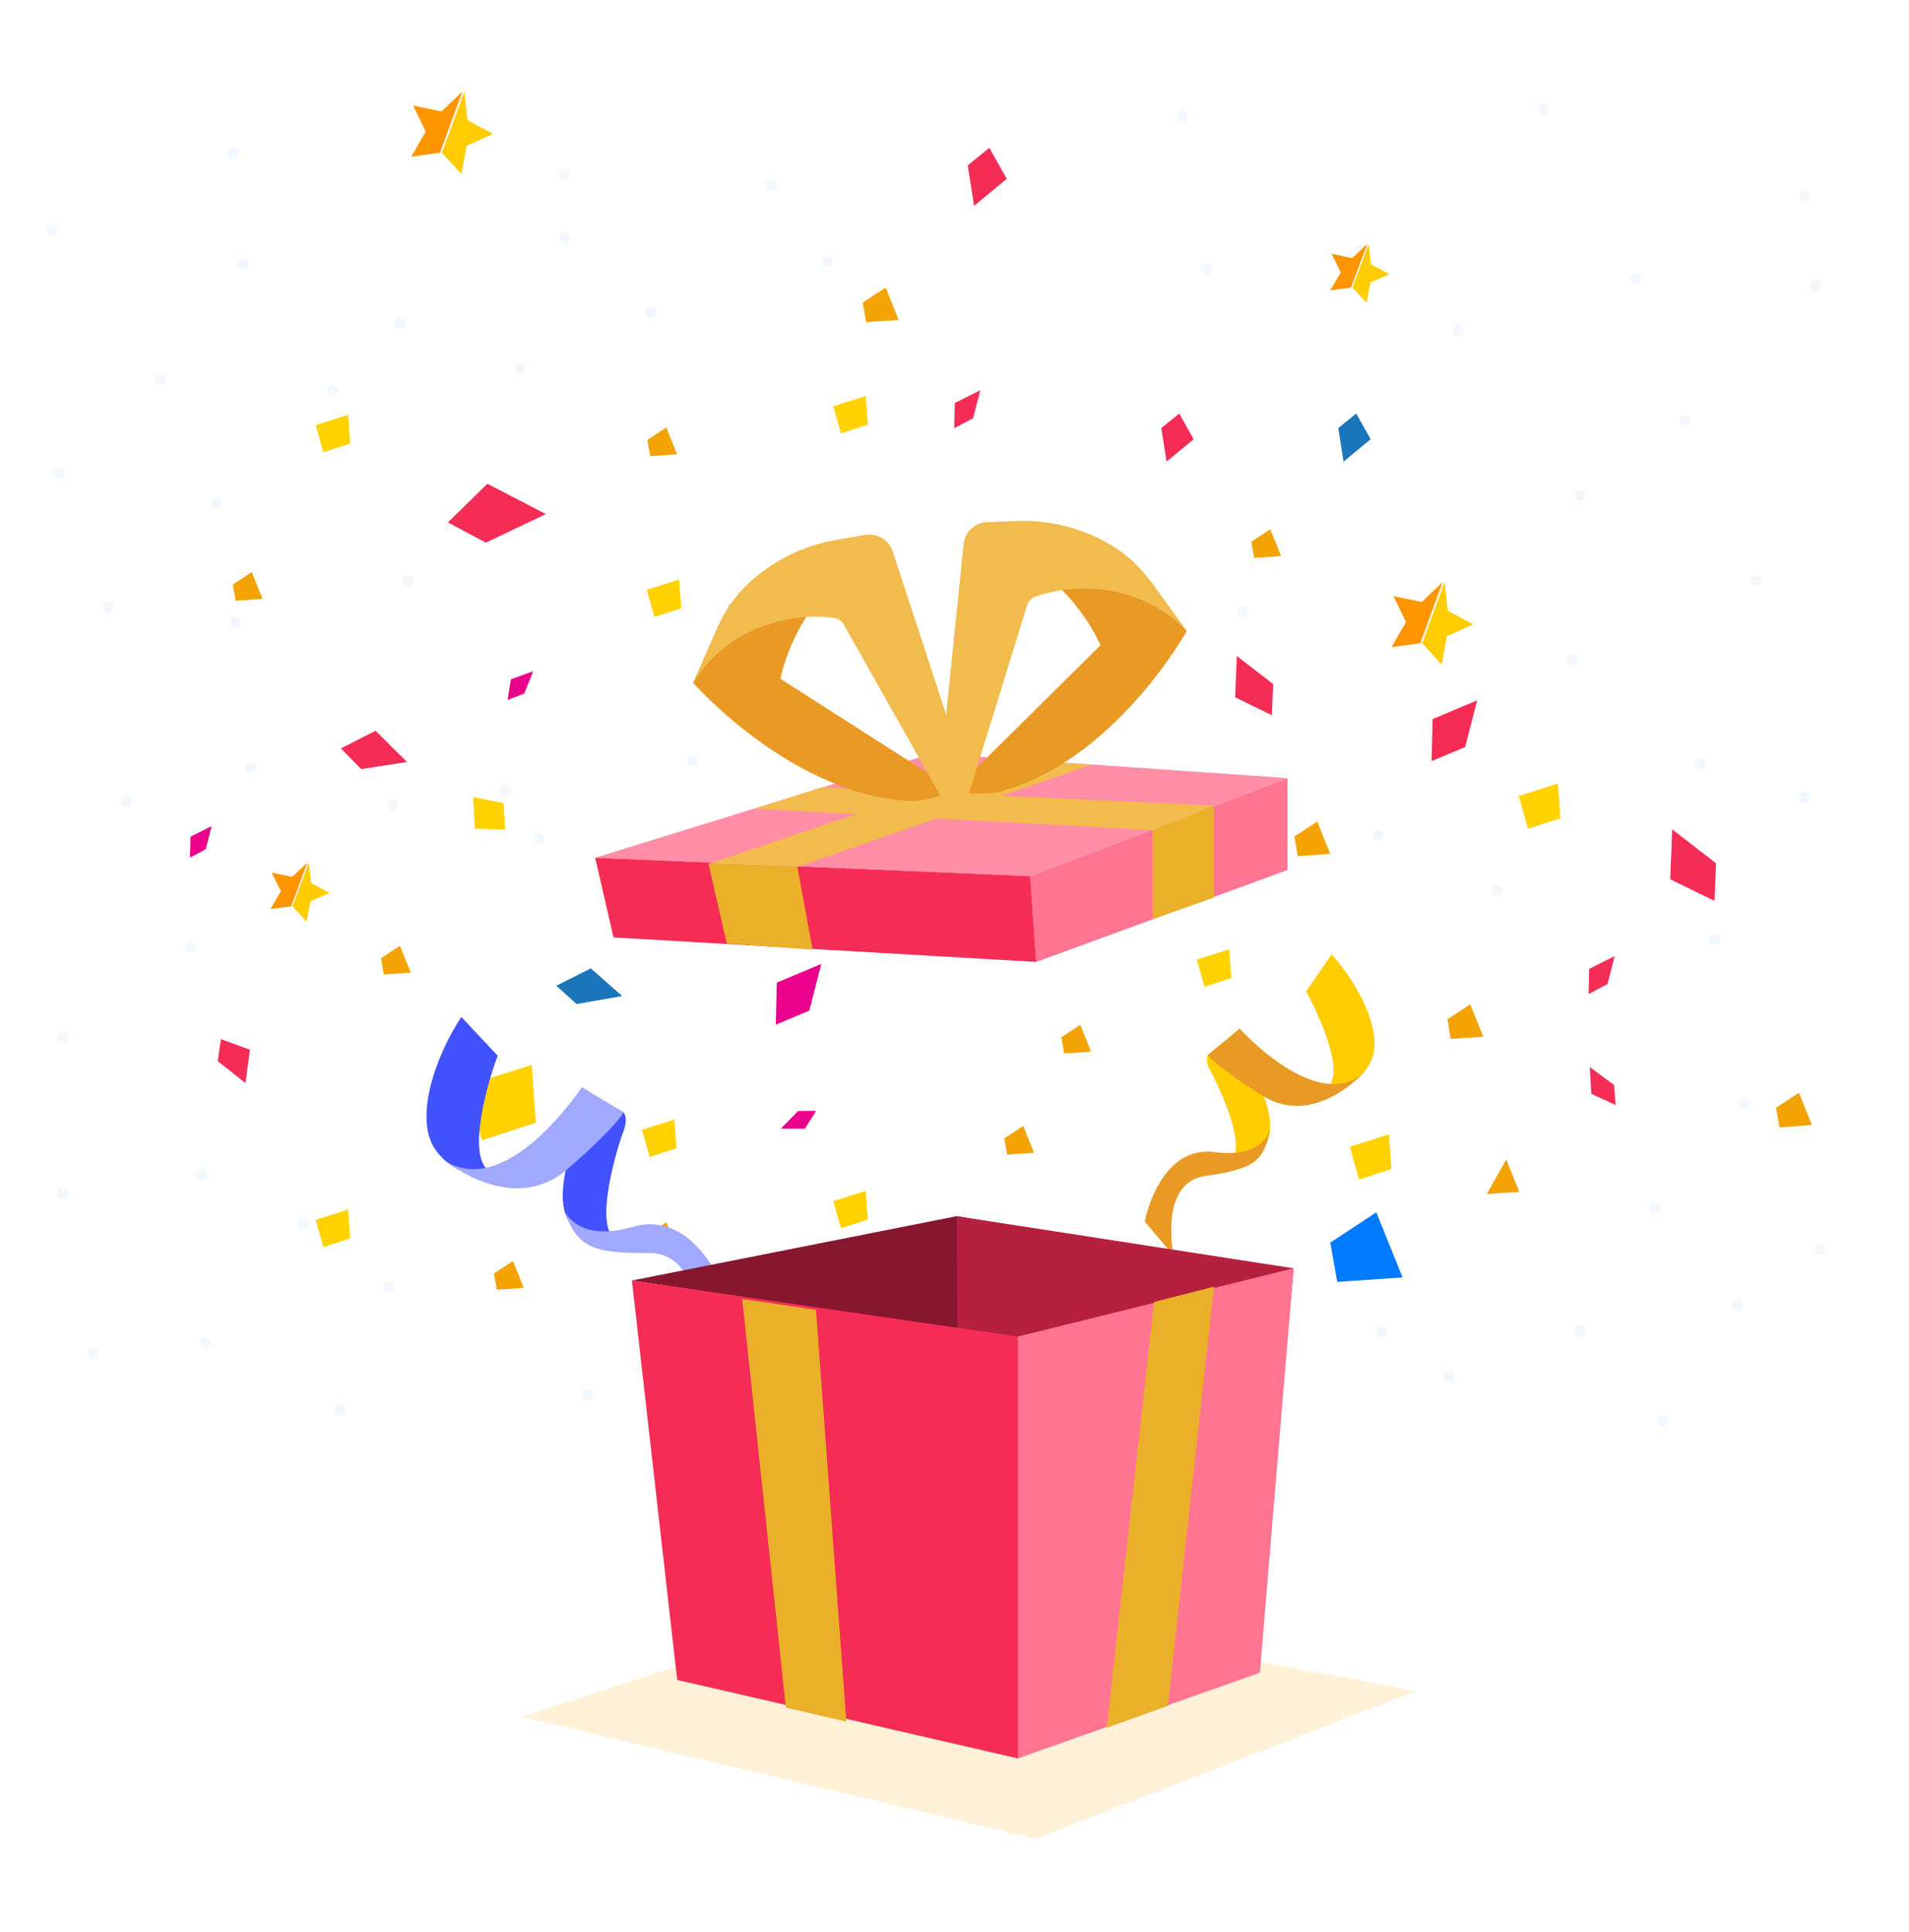<svg width="593" height="600" viewBox="0 0 593 600" fill="none" xmlns="http://www.w3.org/2000/svg">
<path fill-rule="evenodd" clip-rule="evenodd" d="M508.253 88.289C510.499 88.289 510.503 84.811 508.253 84.811C506.006 84.811 506.003 88.289 508.253 88.289Z" fill="#F2F8FD"/>
<path fill-rule="evenodd" clip-rule="evenodd" d="M523.376 132.356C525.622 132.356 525.626 128.877 523.376 128.877C521.129 128.877 521.126 132.356 523.376 132.356Z" fill="#F2F8FD"/>
<path fill-rule="evenodd" clip-rule="evenodd" d="M545.487 182.219C547.733 182.219 547.737 178.74 545.487 178.74C543.241 178.74 543.237 182.219 545.487 182.219Z" fill="#F2F8FD"/>
<path fill-rule="evenodd" clip-rule="evenodd" d="M490.795 155.548C493.042 155.548 493.045 152.069 490.795 152.069C488.549 152.069 488.545 155.548 490.795 155.548Z" fill="#F2F8FD"/>
<path fill-rule="evenodd" clip-rule="evenodd" d="M564.098 90.612C566.344 90.612 566.348 87.133 564.098 87.133C561.852 87.133 561.848 90.612 564.098 90.612Z" fill="#F2F8FD"/>
<path fill-rule="evenodd" clip-rule="evenodd" d="M560.613 62.78C562.86 62.78 562.863 59.301 560.613 59.301C558.363 59.301 558.363 62.78 560.613 62.78Z" fill="#F2F8FD"/>
<path fill-rule="evenodd" clip-rule="evenodd" d="M374.966 85.313C377.213 85.313 377.217 81.834 374.966 81.834C372.719 81.834 372.716 85.313 374.966 85.313Z" fill="#F2F8FD"/>
<path fill-rule="evenodd" clip-rule="evenodd" d="M422.542 79.603C424.788 79.603 424.792 76.124 422.542 76.124C420.295 76.124 420.292 79.603 422.542 79.603Z" fill="#F2F8FD"/>
<path fill-rule="evenodd" clip-rule="evenodd" d="M452.989 104.344C455.235 104.344 455.239 100.865 452.989 100.865C450.743 100.865 450.739 104.344 452.989 104.344Z" fill="#F2F8FD"/>
<path fill-rule="evenodd" clip-rule="evenodd" d="M479.635 35.83C481.882 35.83 481.885 32.351 479.635 32.351C477.389 32.351 477.385 35.83 479.635 35.83Z" fill="#F2F8FD"/>
<path fill-rule="evenodd" clip-rule="evenodd" d="M532.684 293.547C534.93 293.547 534.934 290.068 532.684 290.068C530.438 290.068 530.434 293.547 532.684 293.547Z" fill="#F2F8FD"/>
<path fill-rule="evenodd" clip-rule="evenodd" d="M528.034 239.044C530.28 239.044 530.284 235.565 528.034 235.565C525.788 235.565 525.784 239.044 528.034 239.044Z" fill="#F2F8FD"/>
<path fill-rule="evenodd" clip-rule="evenodd" d="M465.206 278.47C467.452 278.47 467.456 274.991 465.206 274.991C462.959 274.991 462.956 278.47 465.206 278.47Z" fill="#F2F8FD"/>
<path fill-rule="evenodd" clip-rule="evenodd" d="M488.475 206.572C490.721 206.572 490.725 203.093 488.475 203.093C486.229 203.093 486.225 206.572 488.475 206.572Z" fill="#F2F8FD"/>
<path fill-rule="evenodd" clip-rule="evenodd" d="M560.613 249.481C562.86 249.481 562.863 246.002 560.613 246.002C558.363 246.002 558.363 249.481 560.613 249.481Z" fill="#F2F8FD"/>
<path fill-rule="evenodd" clip-rule="evenodd" d="M539.667 407.19C541.913 407.19 541.917 403.71 539.667 403.71C537.42 403.71 537.417 407.19 539.667 407.19Z" fill="#F2F8FD"/>
<path fill-rule="evenodd" clip-rule="evenodd" d="M450.083 429.221C452.329 429.221 452.333 425.741 450.083 425.741C447.836 425.741 447.833 429.221 450.083 429.221Z" fill="#F2F8FD"/>
<path fill-rule="evenodd" clip-rule="evenodd" d="M541.995 344.568C544.241 344.568 544.245 341.089 541.995 341.089C539.748 341.089 539.745 344.568 541.995 344.568Z" fill="#F2F8FD"/>
<path fill-rule="evenodd" clip-rule="evenodd" d="M514.073 377.04C516.323 377.04 516.323 373.561 514.073 373.561C511.827 373.561 511.823 377.04 514.073 377.04Z" fill="#F2F8FD"/>
<path fill-rule="evenodd" clip-rule="evenodd" d="M516.398 443.137C518.645 443.137 518.648 439.657 516.398 439.657C514.148 439.657 514.148 443.137 516.398 443.137Z" fill="#F2F8FD"/>
<path fill-rule="evenodd" clip-rule="evenodd" d="M490.795 415.305C493.042 415.305 493.045 411.825 490.795 411.825C488.549 411.825 488.545 415.305 490.795 415.305Z" fill="#F2F8FD"/>
<path fill-rule="evenodd" clip-rule="evenodd" d="M429.135 415.305C431.382 415.305 431.385 411.825 429.135 411.825C426.889 411.825 426.885 415.305 429.135 415.305Z" fill="#F2F8FD"/>
<path fill-rule="evenodd" clip-rule="evenodd" d="M480.331 250.638C482.577 250.638 482.581 247.159 480.331 247.159C478.084 247.159 478.081 250.638 480.331 250.638Z" fill="#F2F8FD"/>
<path fill-rule="evenodd" clip-rule="evenodd" d="M367.348 37.735C369.595 37.735 369.599 34.256 367.348 34.256C365.102 34.256 365.098 37.735 367.348 37.735Z" fill="#F2F8FD"/>
<path fill-rule="evenodd" clip-rule="evenodd" d="M175.504 75.534C177.75 75.534 177.755 72.056 175.504 72.056C173.259 72.056 173.254 75.534 175.504 75.534Z" fill="#F2F8FD"/>
<path fill-rule="evenodd" clip-rule="evenodd" d="M202.26 98.727C204.506 98.727 204.51 95.248 202.26 95.248C200.015 95.248 200.01 98.727 202.26 98.727Z" fill="#F2F8FD"/>
<path fill-rule="evenodd" clip-rule="evenodd" d="M239.497 59.3C241.742 59.3 241.747 55.821 239.497 55.821C237.251 55.821 237.246 59.3 239.497 59.3Z" fill="#F2F8FD"/>
<path fill-rule="evenodd" clip-rule="evenodd" d="M256.942 83.071C259.187 83.071 259.192 79.592 256.942 79.592C254.696 79.592 254.692 83.071 256.942 83.071Z" fill="#F2F8FD"/>
<path fill-rule="evenodd" clip-rule="evenodd" d="M75.44 83.654C77.685 83.654 77.69 80.175 75.44 80.175C73.194 80.175 73.19 83.654 75.44 83.654Z" fill="#F2F8FD"/>
<path fill-rule="evenodd" clip-rule="evenodd" d="M103.367 123.079C105.613 123.079 105.617 119.601 103.367 119.601C101.122 119.601 101.117 123.079 103.367 123.079Z" fill="#F2F8FD"/>
<path fill-rule="evenodd" clip-rule="evenodd" d="M124.307 102.206C126.553 102.206 126.557 98.727 124.307 98.727C122.062 98.727 122.057 102.206 124.307 102.206Z" fill="#F2F8FD"/>
<path fill-rule="evenodd" clip-rule="evenodd" d="M138.979 33.929C141.224 33.929 141.229 30.45 138.979 30.45C136.733 30.45 136.729 33.929 138.979 33.929Z" fill="#F2F8FD"/>
<path fill-rule="evenodd" clip-rule="evenodd" d="M161.545 116.121C163.791 116.121 163.795 112.643 161.545 112.643C159.3 112.643 159.295 116.121 161.545 116.121Z" fill="#F2F8FD"/>
<path fill-rule="evenodd" clip-rule="evenodd" d="M73.119 194.978C75.365 194.978 75.369 191.499 73.119 191.499C70.874 191.499 70.869 194.978 73.119 194.978Z" fill="#F2F8FD"/>
<path fill-rule="evenodd" clip-rule="evenodd" d="M121.987 251.799C124.232 251.799 124.237 248.32 121.987 248.32C119.741 248.32 119.737 251.799 121.987 251.799Z" fill="#F2F8FD"/>
<path fill-rule="evenodd" clip-rule="evenodd" d="M126.637 182.219C128.883 182.219 128.887 178.74 126.637 178.74C124.392 178.74 124.387 182.219 126.637 182.219Z" fill="#F2F8FD"/>
<path fill-rule="evenodd" clip-rule="evenodd" d="M156.885 247.16C159.131 247.16 159.135 243.681 156.885 243.681C154.64 243.681 154.635 247.16 156.885 247.16Z" fill="#F2F8FD"/>
<path fill-rule="evenodd" clip-rule="evenodd" d="M59.158 295.866C61.404 295.866 61.409 292.387 59.158 292.387C56.913 292.387 56.908 295.866 59.158 295.866Z" fill="#F2F8FD"/>
<path fill-rule="evenodd" clip-rule="evenodd" d="M19.602 372.4C21.847 372.4 21.852 368.921 19.602 368.921C17.356 368.921 17.352 372.4 19.602 372.4Z" fill="#F2F8FD"/>
<path fill-rule="evenodd" clip-rule="evenodd" d="M63.811 418.785C66.056 418.785 66.061 415.305 63.811 415.305C61.566 415.305 61.561 418.785 63.811 418.785Z" fill="#F2F8FD"/>
<path fill-rule="evenodd" clip-rule="evenodd" d="M94.059 381.675C96.305 381.675 96.309 378.199 94.059 378.199C91.814 378.199 91.809 381.675 94.059 381.675Z" fill="#F2F8FD"/>
<path fill-rule="evenodd" clip-rule="evenodd" d="M62.645 366.603C64.89 366.603 64.895 363.124 62.645 363.124C60.399 363.124 60.395 366.603 62.645 366.603Z" fill="#F2F8FD"/>
<path fill-rule="evenodd" clip-rule="evenodd" d="M28.903 422.265C31.148 422.265 31.153 418.789 28.903 418.789C26.657 418.789 26.652 422.265 28.903 422.265Z" fill="#F2F8FD"/>
<path fill-rule="evenodd" clip-rule="evenodd" d="M105.698 439.658C107.943 439.658 107.948 436.178 105.698 436.178C103.452 436.178 103.448 439.658 105.698 439.658Z" fill="#F2F8FD"/>
<path fill-rule="evenodd" clip-rule="evenodd" d="M120.823 401.392C123.068 401.392 123.073 397.912 120.823 397.912C118.577 397.912 118.573 401.392 120.823 401.392Z" fill="#F2F8FD"/>
<path fill-rule="evenodd" clip-rule="evenodd" d="M182.485 435.023C184.73 435.023 184.735 431.543 182.485 431.543C180.239 431.543 180.234 435.023 182.485 435.023Z" fill="#F2F8FD"/>
<path fill-rule="evenodd" clip-rule="evenodd" d="M19.602 323.698C21.847 323.698 21.852 320.219 19.602 320.219C17.356 320.219 17.352 323.698 19.602 323.698Z" fill="#F2F8FD"/>
<path fill-rule="evenodd" clip-rule="evenodd" d="M92.895 279.631C95.14 279.631 95.145 276.152 92.895 276.152C90.649 276.152 90.645 279.631 92.895 279.631Z" fill="#F2F8FD"/>
<path fill-rule="evenodd" clip-rule="evenodd" d="M77.77 240.202C80.015 240.202 80.02 236.723 77.77 236.723C75.524 236.723 75.52 240.202 77.77 240.202Z" fill="#F2F8FD"/>
<path fill-rule="evenodd" clip-rule="evenodd" d="M39.375 250.638C41.621 250.638 41.626 247.159 39.375 247.159C37.13 247.159 37.125 250.638 39.375 250.638Z" fill="#F2F8FD"/>
<path fill-rule="evenodd" clip-rule="evenodd" d="M33.561 190.338C35.806 190.338 35.811 186.859 33.561 186.859C31.315 186.859 31.311 190.338 33.561 190.338Z" fill="#F2F8FD"/>
<path fill-rule="evenodd" clip-rule="evenodd" d="M67.297 157.87C69.543 157.87 69.547 154.391 67.297 154.391C65.052 154.391 65.047 157.87 67.297 157.87Z" fill="#F2F8FD"/>
<path fill-rule="evenodd" clip-rule="evenodd" d="M49.85 119.601C52.095 119.601 52.1 116.122 49.85 116.122C47.604 116.122 47.6 119.601 49.85 119.601Z" fill="#F2F8FD"/>
<path fill-rule="evenodd" clip-rule="evenodd" d="M18.436 148.59C20.681 148.59 20.686 145.111 18.436 145.111C16.19 145.111 16.186 148.59 18.436 148.59Z" fill="#F2F8FD"/>
<path fill-rule="evenodd" clip-rule="evenodd" d="M16.108 73.216C18.353 73.216 18.358 69.737 16.108 69.737C13.862 69.737 13.858 73.216 16.108 73.216Z" fill="#F2F8FD"/>
<path fill-rule="evenodd" clip-rule="evenodd" d="M72.364 49.153C74.609 49.153 74.614 45.674 72.364 45.674C70.118 45.674 70.114 49.153 72.364 49.153Z" fill="#F2F8FD"/>
<path fill-rule="evenodd" clip-rule="evenodd" d="M175.504 55.822C177.75 55.822 177.755 52.343 175.504 52.343C173.259 52.343 173.254 55.822 175.504 55.822Z" fill="#F2F8FD"/>
<path fill-rule="evenodd" clip-rule="evenodd" d="M565.264 389.794C567.51 389.794 567.514 386.317 565.264 386.317C563.018 386.317 563.014 389.794 565.264 389.794Z" fill="#F2F8FD"/>
<path fill-rule="evenodd" clip-rule="evenodd" d="M215.063 237.883C217.308 237.883 217.313 234.404 215.063 234.404C212.817 234.404 212.813 237.883 215.063 237.883Z" fill="#F2F8FD"/>
<path fill-rule="evenodd" clip-rule="evenodd" d="M167.36 262.237C169.605 262.237 169.61 258.758 167.36 258.758C165.114 258.758 165.109 262.237 167.36 262.237Z" fill="#F2F8FD"/>
<path fill-rule="evenodd" clip-rule="evenodd" d="M386.088 191.499C388.338 191.499 388.342 188.021 386.088 188.021C383.842 188.021 383.838 191.499 386.088 191.499Z" fill="#F2F8FD"/>
<path fill-rule="evenodd" clip-rule="evenodd" d="M389.577 221.649C391.823 221.649 391.827 218.17 389.577 218.17C387.33 218.17 387.327 221.649 389.577 221.649Z" fill="#F2F8FD"/>
<path fill-rule="evenodd" clip-rule="evenodd" d="M427.969 261.076C430.219 261.076 430.219 257.597 427.969 257.597C425.723 257.597 425.719 261.076 427.969 261.076Z" fill="#F2F8FD"/>
<path fill-rule="evenodd" clip-rule="evenodd" d="M150.939 168.564L139.131 162.274L151.404 150.268L169.555 159.68L150.939 168.564Z" fill="#F52D56"/>
<path fill-rule="evenodd" clip-rule="evenodd" d="M244.738 229.735L236.386 230.31L235.496 225.282L241.389 221.411L244.738 229.735Z" fill="#F3A304"/>
<path fill-rule="evenodd" clip-rule="evenodd" d="M127.595 302.115L119.242 302.687L118.352 297.661L124.24 293.789L127.595 302.115Z" fill="#F3A304"/>
<path fill-rule="evenodd" clip-rule="evenodd" d="M249.718 188.142L241.364 188.715L240.482 183.685L246.365 179.813L249.718 188.142Z" fill="#F3A304"/>
<path fill-rule="evenodd" clip-rule="evenodd" d="M81.565 186.035L73.208 186.607L72.326 181.581L78.212 177.708L81.565 186.035Z" fill="#F3A304"/>
<path fill-rule="evenodd" clip-rule="evenodd" d="M338.924 326.665L330.569 327.237L329.686 322.212L335.572 318.336L338.924 326.665Z" fill="#F3A304"/>
<path fill-rule="evenodd" clip-rule="evenodd" d="M210.336 141.103L201.98 141.673L201.094 136.649L206.987 132.773L210.336 141.103Z" fill="#F3A304"/>
<path fill-rule="evenodd" clip-rule="evenodd" d="M363.464 250.614L355.113 251.187L354.229 246.161L360.112 242.289L363.464 250.614Z" fill="#F3A304"/>
<path fill-rule="evenodd" clip-rule="evenodd" d="M397.943 172.736L389.588 173.308L388.703 168.283L394.587 164.41L397.943 172.736Z" fill="#F3A304"/>
<path fill-rule="evenodd" clip-rule="evenodd" d="M321.201 358.074L312.847 358.645L311.961 353.622L317.85 349.746L321.201 358.074Z" fill="#F3A304"/>
<path fill-rule="evenodd" clip-rule="evenodd" d="M292.949 225.586L293.377 230.759L287.113 227.869L286.707 220.968L292.949 225.586Z" fill="#EB008B"/>
<path fill-rule="evenodd" clip-rule="evenodd" d="M63.898 263.811L59.033 266.371L59.185 259.889L65.743 256.604L63.898 263.811Z" fill="#EB008B"/>
<path fill-rule="evenodd" clip-rule="evenodd" d="M297.057 407.812L292.186 410.381L292.346 403.897L298.901 400.612L297.057 407.812Z" fill="#EB008B"/>
<path fill-rule="evenodd" clip-rule="evenodd" d="M162.859 215.426L157.691 217.426L158.698 211.007L165.633 208.483L162.859 215.426Z" fill="#EB008B"/>
<path fill-rule="evenodd" clip-rule="evenodd" d="M247.936 345.083L253.534 345.015L250.018 350.625L242.564 350.566L247.936 345.083Z" fill="#EB008B"/>
<path fill-rule="evenodd" clip-rule="evenodd" d="M210.145 356.65L201.807 359.377L199.424 350.938L209.497 347.746L210.145 356.65Z" fill="#FFD200"/>
<path fill-rule="evenodd" clip-rule="evenodd" d="M156.419 249.48L156.902 257.666L147.495 257.417L147.012 247.559L156.419 249.48Z" fill="#FFD200"/>
<path fill-rule="evenodd" clip-rule="evenodd" d="M108.788 137.747L100.445 140.475L98.064 132.034L108.139 128.84L108.788 137.747Z" fill="#FFD200"/>
<path fill-rule="evenodd" clip-rule="evenodd" d="M269.569 131.912L261.231 134.636L258.846 126.196L268.921 123.007L269.569 131.912Z" fill="#FFD200"/>
<path fill-rule="evenodd" clip-rule="evenodd" d="M211.62 188.92L203.282 191.647L200.902 183.209L210.971 180.019L211.62 188.92Z" fill="#FFD200"/>
<path fill-rule="evenodd" clip-rule="evenodd" d="M382.488 303.785L374.15 306.513L371.77 298.075L381.839 294.877L382.488 303.785Z" fill="#FFD200"/>
<path fill-rule="evenodd" clip-rule="evenodd" d="M179.115 311.877L172.801 306.182L183.53 300.799L193.277 309.399L179.115 311.877Z" fill="#1B75BB"/>
<path fill-rule="evenodd" clip-rule="evenodd" d="M112.216 238.892L105.895 232.469L116.668 226.988L126.433 236.694L112.216 238.892Z" fill="#F52D56"/>
<path fill-rule="evenodd" clip-rule="evenodd" d="M67.625 329.584L68.613 322.786L77.642 326.054L76.256 336.442L67.625 329.584Z" fill="#F52D56"/>
<path fill-rule="evenodd" clip-rule="evenodd" d="M360.74 132.962L366.305 128.448L370.79 136.416L362.369 143.393L360.74 132.962Z" fill="#F52D56"/>
<path fill-rule="evenodd" clip-rule="evenodd" d="M415.721 132.962L421.282 128.448L425.771 136.416L417.352 143.393L415.721 132.962Z" fill="#1B75BB"/>
<path fill-rule="evenodd" clip-rule="evenodd" d="M251.41 313.909L240.98 318.28L241.298 305.224L255.114 299.414L251.41 313.909Z" fill="#EB008B"/>
<path fill-rule="evenodd" clip-rule="evenodd" d="M455.13 232.05L444.697 236.421L445.016 223.365L458.831 217.555L455.13 232.05Z" fill="#F52D56"/>
<path fill-rule="evenodd" clip-rule="evenodd" d="M395.476 212.473L395.078 222.161L383.686 216.604L384.188 203.753L395.476 212.473Z" fill="#F52D56"/>
<path fill-rule="evenodd" clip-rule="evenodd" d="M166.47 348.711L149.688 354.198L144.895 337.211L165.166 330.787L166.47 348.711Z" fill="#FFD200"/>
<path fill-rule="evenodd" clip-rule="evenodd" d="M562.848 349.474L552.768 350.163L551.695 344.098L558.805 339.419L562.848 349.474Z" fill="#F3A304"/>
<path fill-rule="evenodd" clip-rule="evenodd" d="M471.93 370.212L461.85 370.906L467.887 360.165L471.93 370.212Z" fill="#F3A304"/>
<path fill-rule="evenodd" clip-rule="evenodd" d="M460.754 322.017L450.667 322.708L449.605 316.639L456.704 311.964L460.754 322.017Z" fill="#F3A304"/>
<path fill-rule="evenodd" clip-rule="evenodd" d="M413.217 265.241L403.133 265.927L402.064 259.863L409.174 255.187L413.217 265.241Z" fill="#F3A304"/>
<path fill-rule="evenodd" clip-rule="evenodd" d="M237.54 193.374L227.461 194.066L226.393 188L233.498 183.325L237.54 193.374Z" fill="#F3A304"/>
<path fill-rule="evenodd" clip-rule="evenodd" d="M279.153 99.377L269.068 100.067L268 94.002L275.103 89.326L279.153 99.377Z" fill="#F3A304"/>
<path fill-rule="evenodd" clip-rule="evenodd" d="M501.364 337.007L501.878 343.251L494.318 339.763L493.83 331.432L501.364 337.007Z" fill="#F52D56"/>
<path fill-rule="evenodd" clip-rule="evenodd" d="M499.347 305.674L493.471 308.769L493.658 300.942L501.578 296.979L499.347 305.674Z" fill="#F52D56"/>
<path fill-rule="evenodd" clip-rule="evenodd" d="M302.283 129.914L296.404 133.009L296.594 125.182L304.511 121.22L302.283 129.914Z" fill="#F52D56"/>
<path fill-rule="evenodd" clip-rule="evenodd" d="M484.711 254.147L474.65 257.435L471.77 247.249L483.931 243.398L484.711 254.147Z" fill="#FFD200"/>
<path fill-rule="evenodd" clip-rule="evenodd" d="M432.232 363.103L422.167 366.395L419.295 356.209L431.449 352.357L432.232 363.103Z" fill="#FFD200"/>
<path fill-rule="evenodd" clip-rule="evenodd" d="M300.607 51.366L307.323 45.919L312.738 55.535L302.574 63.957L300.607 51.366Z" fill="#F52D56"/>
<path fill-rule="evenodd" clip-rule="evenodd" d="M435.682 396.791L415.391 398.179L413.238 385.976L427.533 376.567L435.682 396.791Z" fill="#007AFF"/>
<path fill-rule="evenodd" clip-rule="evenodd" d="M533.063 268.148L532.583 279.841L518.832 273.133L519.44 257.622L533.063 268.148Z" fill="#F52D56"/>
<path fill-rule="evenodd" clip-rule="evenodd" d="M210.336 388.001L201.98 388.568L201.094 383.546L206.987 379.669L210.336 388.001Z" fill="#F3A304"/>
<path fill-rule="evenodd" clip-rule="evenodd" d="M162.691 400.046L154.337 400.613L153.449 395.591L159.339 391.714L162.691 400.046Z" fill="#F3A304"/>
<path fill-rule="evenodd" clip-rule="evenodd" d="M108.788 384.645L100.445 387.372L98.064 378.93L108.139 375.735L108.788 384.645Z" fill="#FFD200"/>
<path fill-rule="evenodd" clip-rule="evenodd" d="M269.569 378.806L261.231 381.533L258.846 373.092L268.921 369.902L269.569 378.806Z" fill="#FFD200"/>
<path fill-rule="evenodd" clip-rule="evenodd" d="M193.689 345.508C193.689 345.508 195.304 347.277 193.588 351.641C191.861 356.03 184.048 381.578 191.519 385.065C191.519 385.065 183.877 388.523 177.202 380.074C170.336 371.381 179.667 346.616 187.127 341.777L193.689 345.508Z" fill="#4252FF"/>
<path fill-rule="evenodd" clip-rule="evenodd" d="M154.616 327.95C152.665 332.621 143.875 359.955 152.551 364.051C152.551 364.051 143.743 367.479 135.924 358.031C127.861 348.292 135.464 327.674 143.306 315.894L154.616 327.95Z" fill="#4252FF"/>
<path fill-rule="evenodd" clip-rule="evenodd" d="M193.691 345.505L180.725 337.69C180.725 337.69 158.39 371.852 139.035 361.049C139.035 361.049 159.606 377.692 176.291 363.145C192.125 349.335 193.691 345.505 193.691 345.505Z" fill="#A1A9FF"/>
<path fill-rule="evenodd" clip-rule="evenodd" d="M174.953 375.394C174.953 375.394 178.751 386.347 196.66 381.049C216.4 375.461 225.764 402.371 225.764 402.371L217.21 416.321C217.21 416.321 218.675 389.081 201.473 389.209C182.973 389.344 179.325 387.094 174.953 375.394Z" fill="#A1A9FF"/>
<path fill-rule="evenodd" clip-rule="evenodd" d="M375.207 327.693C375.207 327.693 374.081 329.381 376.077 332.821C378.087 336.28 387.912 356.701 382.096 360.576C382.096 360.576 388.947 362.503 393.458 354.572C398.097 346.409 387.102 326.837 380.232 323.73L375.207 327.693Z" fill="#FFCC00"/>
<path fill-rule="evenodd" clip-rule="evenodd" d="M405.709 308C407.944 311.669 418.819 333.465 412.069 338.001C412.069 338.001 419.891 339.754 425.235 330.84C430.748 321.649 421.733 305.333 413.648 296.455L405.709 308Z" fill="#FFCC00"/>
<path fill-rule="evenodd" clip-rule="evenodd" d="M375.207 327.692L385.073 319.49C385.073 319.49 408.173 345.284 423.016 333.766C423.016 333.766 407.903 350.334 392.052 340.264C377.011 330.704 375.207 327.692 375.207 327.692Z" fill="#E89A24"/>
<path fill-rule="evenodd" clip-rule="evenodd" d="M394.739 350.361C394.739 350.361 392.958 360.028 377.268 357.863C360.004 355.692 355.598 379.44 355.598 379.44L364.558 390.049C364.558 390.049 359.841 367.399 374.275 365.316C389.804 363.073 392.572 360.723 394.739 350.361Z" fill="#E89A24"/>
<path fill-rule="evenodd" clip-rule="evenodd" d="M441.648 186.983L432.851 185.149L436.743 193.227L432.273 201.003L441.187 199.807L448.151 180.795L441.648 186.983Z" fill="#FF9500"/>
<path fill-rule="evenodd" clip-rule="evenodd" d="M137.145 34.62L128.346 32.787L132.238 40.865L127.771 48.641L136.682 47.445L143.647 28.433L137.145 34.62Z" fill="#FF9500"/>
<path fill-rule="evenodd" clip-rule="evenodd" d="M449.441 197.629L457.642 193.956L449.726 189.703L448.755 180.795L441.791 199.807L447.829 206.444L449.441 197.629Z" fill="#FFCC00"/>
<path fill-rule="evenodd" clip-rule="evenodd" d="M144.945 45.267L153.145 41.593L145.23 37.341L144.257 28.433L137.293 47.445L143.333 54.081L144.945 45.267Z" fill="#FFCC00"/>
<path fill-rule="evenodd" clip-rule="evenodd" d="M420.022 80.165L413.655 78.857L416.471 84.62L413.238 90.166L419.685 89.313L424.725 75.751L420.022 80.165Z" fill="#FF9500"/>
<path fill-rule="evenodd" clip-rule="evenodd" d="M425.658 87.76L431.591 85.139L425.864 82.106L425.163 75.751L420.123 89.313L424.492 94.048L425.658 87.76Z" fill="#FFCC00"/>
<path fill-rule="evenodd" clip-rule="evenodd" d="M90.784 272.382L84.418 271.074L87.233 276.837L84.002 282.383L90.449 281.53L95.487 267.968L90.784 272.382Z" fill="#FF9500"/>
<path fill-rule="evenodd" clip-rule="evenodd" d="M96.423 279.977L102.355 277.356L96.629 274.323L95.925 267.968L90.887 281.53L95.256 286.264L96.423 279.977Z" fill="#FFCC00"/>
<g opacity="0.5" filter="url(#filter0_d_3785_1223)">
<path fill-rule="evenodd" clip-rule="evenodd" d="M321.719 567.135L162.033 529.275L278.979 491.01L439.889 521.272L321.719 567.135Z" fill="#FFE6B4"/>
</g>
<path fill-rule="evenodd" clip-rule="evenodd" d="M196.289 397.755L297.155 377.771L399.922 395.164L316.186 415.834L196.289 397.755Z" fill="#86172E"/>
<path fill-rule="evenodd" clip-rule="evenodd" d="M297.158 377.771L297.982 503.681L390.679 519.555L401.831 393.949L297.158 377.771Z" fill="#B6203F"/>
<path fill-rule="evenodd" clip-rule="evenodd" d="M316.186 546.195L210.347 521.816L196.289 397.751L316.186 415.166V546.195Z" fill="#F52D56"/>
<path fill-rule="evenodd" clip-rule="evenodd" d="M316.186 415.159L401.827 393.949L391.36 519.555L316.186 546.199V415.159Z" fill="#FF7491"/>
<path fill-rule="evenodd" clip-rule="evenodd" d="M343.785 536.681L362.778 529.86L377.09 399.656L358.491 404.419L343.785 536.681Z" fill="#EBB02A"/>
<path fill-rule="evenodd" clip-rule="evenodd" d="M244.111 530.43L230.545 403.463L253.463 406.827L262.898 534.777L244.111 530.43Z" fill="#EBB02A"/>
<path fill-rule="evenodd" clip-rule="evenodd" d="M399.925 241.699L319.994 272.149L321.897 298.793L399.925 270.246V241.699Z" fill="#FF7491"/>
<path fill-rule="evenodd" clip-rule="evenodd" d="M399.923 241.698L317.183 235.951L289.5 234.086L184.871 266.439L319.993 272.148L399.923 241.698Z" fill="#FF8DA5"/>
<path fill-rule="evenodd" clip-rule="evenodd" d="M190.58 291.181L321.896 298.794L319.993 272.15L184.871 266.44L190.58 291.181Z" fill="#F52D56"/>
<path fill-rule="evenodd" clip-rule="evenodd" d="M220.078 268.341L247.674 269.293L252.431 294.985L225.787 293.081L220.078 268.341Z" fill="#EBB02A"/>
<path fill-rule="evenodd" clip-rule="evenodd" d="M220.078 268.343L316.119 235.99L339.024 237.561L247.674 269.295L220.078 268.343Z" fill="#F2BB4E"/>
<path fill-rule="evenodd" clip-rule="evenodd" d="M358.059 257.873V285.469L377.088 278.808V250.261L358.059 257.873Z" fill="#EBB02A"/>
<path fill-rule="evenodd" clip-rule="evenodd" d="M377.089 250.261L255.288 244.552L234.354 251.213L358.057 257.874L377.089 250.261Z" fill="#F2BB4E"/>
<path fill-rule="evenodd" clip-rule="evenodd" d="M215.34 212.117C215.34 212.117 246.358 247.598 283.831 248.858C292.529 247.947 296.477 245.422 296.477 245.422L242.407 210.825C245.054 199.346 250.953 188.844 259.418 180.544C262.957 177.074 259.131 171.311 254.491 173.123L238.999 179.175L223.105 194.458L215.34 212.117Z" fill="#E89A24"/>
<path fill-rule="evenodd" clip-rule="evenodd" d="M292.529 247.945L262.083 193.975C261.456 192.861 260.341 192.106 259.062 191.922C255.204 191.367 246.365 190.825 235.787 194.969C221.526 200.554 215.34 212.115 215.34 212.115L223.105 194.456C225.311 189.439 228.524 184.916 232.55 181.158C240.022 174.183 249.404 169.522 259.535 167.753L268.651 166.161C272.438 165.5 276.14 167.698 277.322 171.309L300.686 242.728L292.529 247.945Z" fill="#F2BB4E"/>
<path fill-rule="evenodd" clip-rule="evenodd" d="M368.618 196.055C368.618 196.055 345.849 237.173 309.48 246.169C300.782 247.08 296.383 245.43 296.383 245.43L341.879 200.401C336.847 189.726 328.841 180.681 318.798 174.321C314.598 171.662 317.112 165.234 322.034 166.045L338.471 168.75L357.264 180.4L368.618 196.055Z" fill="#E89A24"/>
<path fill-rule="evenodd" clip-rule="evenodd" d="M300.782 247.081L319.053 188.005C319.429 186.787 320.36 185.819 321.569 185.374C325.223 184.031 333.749 181.669 344.975 183.529C360.108 186.035 368.618 196.056 368.618 196.056L357.264 180.399C354.039 175.951 349.935 172.195 345.197 169.355C336.407 164.083 326.241 161.472 315.959 161.841L306.708 162.175C302.863 162.313 299.712 165.228 299.327 169.003L291.695 243.671L300.782 247.081Z" fill="#F2BB4E"/>
<defs>
<filter id="filter0_d_3785_1223" x="158.033" y="491.01" width="285.855" height="84.125" filterUnits="userSpaceOnUse" color-interpolation-filters="sRGB">
<feFlood flood-opacity="0" result="BackgroundImageFix"/>
<feColorMatrix in="SourceAlpha" type="matrix" values="0 0 0 0 0 0 0 0 0 0 0 0 0 0 0 0 0 0 127 0" result="hardAlpha"/>
<feOffset dy="4"/>
<feGaussianBlur stdDeviation="2"/>
<feComposite in2="hardAlpha" operator="out"/>
<feColorMatrix type="matrix" values="0 0 0 0 0 0 0 0 0 0 0 0 0 0 0 0 0 0 0.2 0"/>
<feBlend mode="normal" in2="BackgroundImageFix" result="effect1_dropShadow_3785_1223"/>
<feBlend mode="normal" in="SourceGraphic" in2="effect1_dropShadow_3785_1223" result="shape"/>
</filter>
</defs>
</svg>
